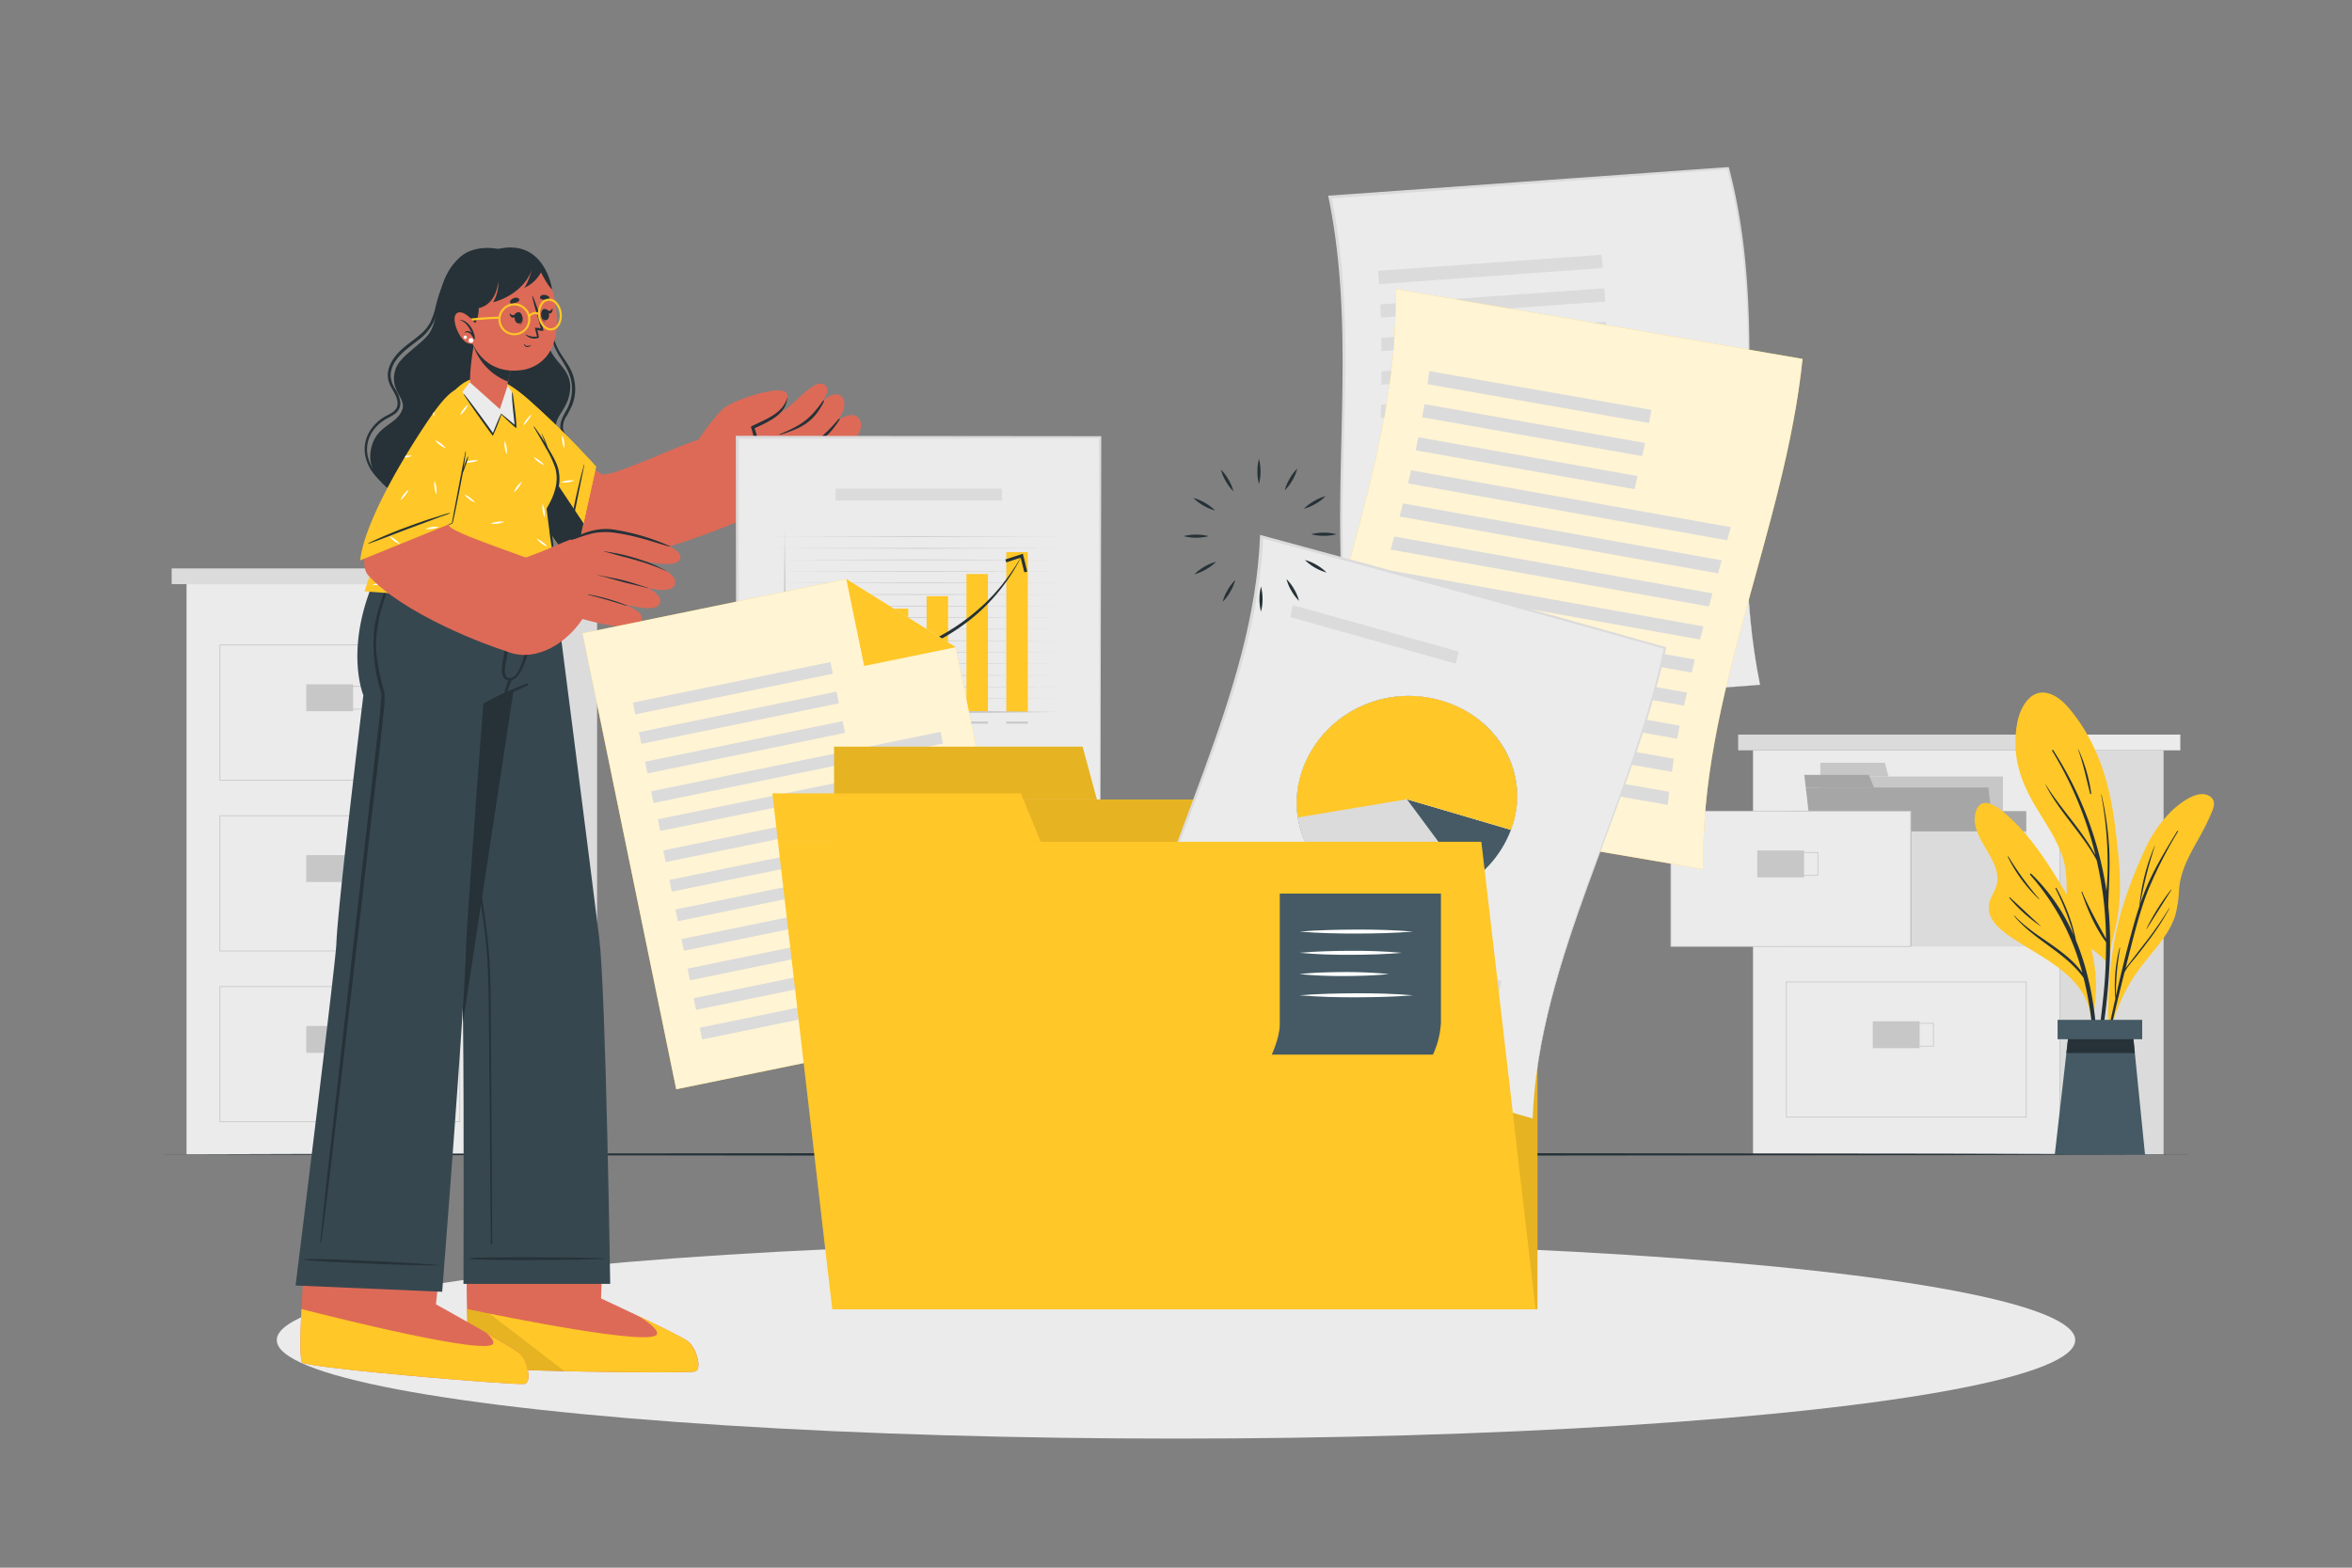 <svg xmlns="http://www.w3.org/2000/svg" viewBox="0 0 750 500"><rect x="0" y="0" width="750" height="500" fill="#808080" stroke="none"/><g id="freepik--background-complete--inject-33"><rect x="59.48" y="186.31" width="97.79" height="181.87" style="fill:#ebebeb"></rect><rect x="54.74" y="181.29" width="107.26" height="5.02" style="fill:#dbdbdb"></rect><rect x="162" y="181.29" width="33.73" height="5.02" style="fill:#ebebeb"></rect><rect x="157.27" y="186.31" width="33.13" height="181.87" style="fill:#dbdbdb"></rect><path d="M146.74,249H70V205.57h76.74Zm-76.49-.25h76.24V205.82H70.25Z" style="fill:#c7c7c7"></path><rect x="97.66" y="218.25" width="14.94" height="8.59" style="fill:#c7c7c7"></rect><path d="M117.14,226.31H102v-7.54h15.18Zm-14.93-.25h14.68v-7H102.21Z" style="fill:#c7c7c7"></path><path d="M146.74,303.43H70V260.05h76.74Zm-76.49-.25h76.24V260.3H70.25Z" style="fill:#c7c7c7"></path><rect x="97.66" y="272.73" width="14.94" height="8.59" style="fill:#c7c7c7"></rect><path d="M117.14,280.8H102v-7.55h15.18Zm-14.93-.25h14.68V273.5H102.21Z" style="fill:#c7c7c7"></path><path d="M146.74,357.91H70V314.53h76.74Zm-76.49-.25h76.24V314.78H70.25Z" style="fill:#c7c7c7"></path><rect x="97.66" y="327.21" width="14.94" height="8.59" style="fill:#c7c7c7"></rect><path d="M117.14,335.28H102v-7.54h15.18ZM102.21,335h14.68v-7H102.21Z" style="fill:#c7c7c7"></path><rect x="559" y="239.31" width="97.79" height="128.87" style="fill:#ebebeb"></rect><rect x="554.26" y="234.29" width="107.26" height="5.02" style="fill:#dbdbdb"></rect><rect x="661.52" y="234.29" width="33.73" height="5.02" style="fill:#ebebeb"></rect><rect x="656.79" y="239.31" width="33.13" height="128.87" style="fill:#dbdbdb"></rect><rect x="569.65" y="258.7" width="76.49" height="43.12" style="fill:#a6a6a6"></rect><rect x="580.46" y="247.66" width="58.23" height="42.21" style="fill:#c7c7c7"></rect><polygon points="601.03 243.28 580.46 243.28 580.46 247.66 602.22 247.66 601.03 243.28" style="fill:#c7c7c7"></polygon><polygon points="638.53 289.86 580.31 289.86 575.82 251.16 634.04 251.16 638.53 289.86" style="fill:#a6a6a6"></polygon><polygon points="595.92 247.15 575.35 247.15 575.82 251.16 597.57 251.16 595.92 247.15" style="fill:#a6a6a6"></polygon><rect x="532.8" y="258.7" width="76.49" height="43.12" style="fill:#ebebeb"></rect><path d="M609.41,302H532.68V258.57h76.73Zm-76.48-.25h76.23V258.82H532.93Z" style="fill:#c7c7c7"></path><rect x="560.34" y="271.25" width="14.94" height="8.59" style="fill:#c7c7c7"></rect><path d="M579.81,279.32H564.63v-7.55h15.18Zm-14.93-.25h14.68V272H564.88Z" style="fill:#c7c7c7"></path><rect x="609.48" y="265.16" width="36.66" height="36.66" style="fill:#dbdbdb"></rect><path d="M646.26,356.43H569.52V313.05h76.74Zm-76.49-.25H646V313.3H569.77Z" style="fill:#c7c7c7"></path><rect x="597.18" y="325.73" width="14.94" height="8.59" style="fill:#c7c7c7"></rect><path d="M616.66,333.8H601.48v-7.55h15.18Zm-14.93-.25h14.68V326.5H601.73Z" style="fill:#c7c7c7"></path></g><g id="freepik--Floor--inject-33"><polygon points="49.03 368.18 130.53 367.94 212.02 367.85 375 367.68 537.98 367.85 619.47 367.94 700.97 368.18 619.47 368.43 537.98 368.51 375 368.68 212.02 368.51 130.53 368.42 49.03 368.18" style="fill:#263238"></polygon></g><g id="freepik--Shadow--inject-33"><ellipse cx="375" cy="427.41" rx="286.74" ry="31.42" style="fill:#ebebeb"></ellipse></g><g id="freepik--Plant--inject-33"><path d="M674.35,296.87a57.33,57.33,0,0,0-1.85,10.46c.1.17.08.82,0,.64,0,.58-.89.47-.89-.09l0-1.1c-2-2.54-5-4.15-7.41-6.35a13.93,13.93,0,0,1-4.06-6.46c-2-6.86-.12-14.13-2.52-21-2.06-5.89-5.76-11-8.89-16.36-3.3-5.65-5.74-11.59-6-18.21-.19-5.06.41-11.82,4.27-15.61,4.09-4,9.16-1,12.3,2.58,9.08,10.42,13.28,23.59,15,37.06.94,7.46,1.91,15,1.69,22.48A60.64,60.64,0,0,1,674.35,296.87Z" style="fill:#FFC727"></path><path d="M672.54,310.06a128.26,128.26,0,0,0-.25-21.11s0-.05,0-.08c.11-5.71.56-11.39.34-17.11a101.4,101.4,0,0,0-2.51-18.35c0-.07-.13,0-.11,0a118.64,118.64,0,0,1,2,17.94q.18,4.85-.07,9.68c-.06,1.05-.16,2.1-.23,3.16h0a113,113,0,0,0-17-44.94c-.12-.19-.45,0-.33.2a117.41,117.41,0,0,1,13.82,33.32c-4.37-8.09-11-14.74-15.86-22.52,0,0-.09,0-.07.05,4.39,8.66,11.66,15.48,16.29,24,.8,3.48,1.46,7,1.95,10.51a117.25,117.25,0,0,1,1.05,14.61c-2.66-5-5.42-9.73-7.6-15,0-.14-.26,0-.21.1,1.85,5.46,4.34,11.35,7.83,16q0,5.19-.29,10.37c-.54,9.22-2.12,18.32-2.85,27.51a.21.21,0,0,0,.42.05A210.56,210.56,0,0,0,672.54,310.06Z" style="fill:#263238"></path><path d="M662.75,239a.06.06,0,0,0-.1,0c1.68,4.65,2.63,9.37,3.85,14.15a.18.18,0,0,0,.35-.06A51.19,51.19,0,0,0,662.75,239Z" style="fill:#263238"></path><path d="M705.51,258.48a70.39,70.39,0,0,1-3.87,8c-3,5.5-6.2,10.55-6.77,17a38.66,38.66,0,0,1-1.22,8.5,25.28,25.28,0,0,1-3.38,6.65c-3.29,4.79-7.4,8.91-10.44,13.88a58.31,58.31,0,0,0-6.94,16.73c-.08.32-.58.23-.51-.09a.14.14,0,0,0,0-.07s0,0,0-.07c-.48-13.75.62-27.6,4.81-40.78a140.68,140.68,0,0,1,6.66-17,40.27,40.27,0,0,1,9-12.93c2.56-2.31,8.11-6.68,11.75-4.36C706.33,255,706.2,256.76,705.51,258.48Z" style="fill:#FFC727"></path><path d="M691.7,289.65a113.66,113.66,0,0,1-8,11.48c-1.34,1.74-2.69,3.46-4,5.2-.63.83-1.34,1.65-1.91,2.53.36-1.45.71-2.9,1.08-4.34,1.78-6.95,3.48-13.95,6.13-20.63a139,139,0,0,1,9.54-18.72c.09-.16-.16-.27-.26-.12-2.9,4.78-5.85,9.55-8.29,14.59a74.29,74.29,0,0,0-3.52,8.65,133.15,133.15,0,0,1,4.68-18.49c0-.05-.06-.09-.08,0A63.18,63.18,0,0,0,682.21,289s0,0,0,0c-.6,1.78-1.15,3.59-1.66,5.4-2.17,7.69-4.07,15.47-5.83,23.27a82.61,82.61,0,0,1,1.33-15.29.09.09,0,0,0-.18,0,48.32,48.32,0,0,0-1.33,16.11q-1,4.45-1.95,8.91c-1.35,6.34-3,12.79-3.8,19.22a.13.13,0,0,0,.25.05c1-3.47,1.51-7.07,2.29-10.58s1.57-7,2.39-10.55q1.78-7.68,3.72-15.32c.85-1.86,2.49-3.52,3.73-5.09s2.7-3.44,4-5.19a77.49,77.49,0,0,0,6.62-10.24C691.86,289.63,691.74,289.57,691.7,289.65Z" style="fill:#263238"></path><path d="M692.28,283.77a71.49,71.49,0,0,0-7.82,12.42c0,.06.06.12.1.06,2.63-4.12,5.22-8.28,7.84-12.41C692.45,283.78,692.33,283.7,692.28,283.77Z" style="fill:#263238"></path><path d="M633.75,271.51c1.79,3.07,3.82,6.76,3,10.44-.48,2.33-2.19,4.23-2.5,6.61-.69,5.25,4.55,8.72,8.34,11.2,9.44,6.2,22.38,11.72,24.1,24.37.07.44.84.33.78-.11a.31.31,0,0,0,0-.08s0,0,0-.07a48.34,48.34,0,0,0-.18-19.32c-1.4-6.52-4.25-12.38-7.61-18.11-5.68-9.69-11.7-19.62-20.29-27-2.38-2.06-7.25-5.75-9.14-1.11S631.57,267.77,633.75,271.51Z" style="fill:#FFC727"></path><path d="M642.4,292.06c6.25,6.78,16.21,10.58,21.59,18.17a75.92,75.92,0,0,0-16.6-31.18c-.2-.23.12-.57.35-.35a61.4,61.4,0,0,1,13.56,19.65,87,87,0,0,0-5.84-14.94.16.16,0,0,1,.28-.16A56.89,56.89,0,0,1,662,300c7.09,17.19,7.75,37.34,6.26,55.46,0,.26-.41.27-.4,0,.4-14.28.17-28.8-3.25-42.74-.07-.29-.15-.58-.22-.87-5.86-8.17-15.77-12-22.14-19.72C642.23,292.1,642.33,292,642.4,292.06Z" style="fill:#263238"></path><path d="M640.94,286.24c3.29,3,6.52,6.1,9.82,9.11a0,0,0,0,1,0,.07,48.1,48.1,0,0,1-10-9C640.64,286.3,640.81,286.12,640.94,286.24Z" style="fill:#263238"></path><path d="M640.42,273.18a103.59,103.59,0,0,0,9.84,13.53.06.06,0,0,1-.09.08,47.57,47.57,0,0,1-9.92-13.5A.1.1,0,0,1,640.42,273.18Z" style="fill:#263238"></path><polygon points="655.22 368.27 684 368.27 680.12 329.55 659.65 329.55 655.22 368.27" style="fill:#455a64"></polygon><polygon points="658.93 335.85 680.75 335.85 680.12 329.55 659.65 329.55 658.93 335.85" style="fill:#263238"></polygon><rect x="656.12" y="325.26" width="26.98" height="6.18" transform="translate(1339.22 656.71) rotate(180)" style="fill:#455a64"></rect></g><g id="freepik--Character--inject-33"><path d="M221.65,437.42c-2.33.76-68.71-.1-71.21-1.74-1-.61-1.41-10.29-1.6-22v-.37c-.05-2.41-.08-4.9-.08-7.41,0-.35,0-.7,0-1-.1-16.9.17-34.44.17-34.44l44.4.44L192,405l-.05,1.35-.27,7.06,0,.73s25.26,11.69,27.83,13.78S224,436.68,221.65,437.42Z" style="fill:#dd6a57"></path><path d="M201.7,418.66c-.17-.05-.26-.11-.27-.16Z" style="fill:#FFC727"></path><path d="M221.64,437.42c-2.32.75-68.7-.1-71.21-1.75-.85-.53-1.3-8.24-1.52-18.17,12.16,2.54,59.3,12.07,60.59,8,.51-1.58-3.52-4.32-6.07-5.87,7,3.32,14.68,7.12,16,8.24C222,430,224,436.68,221.64,437.42Z" style="fill:#FFC727"></path><path d="M180,437.32c-14.94-.36-28.41-.92-29.52-1.65-.85-.53-1.3-8.24-1.52-18.17,1.73.35,4.16.86,7.07,1.44Z" style="opacity:0.1"></path><path d="M135.3,179.21s10,112.17,11.59,120.73c.37,1.95.61,12.55.76,26.17.34,29.74.14,83.36.14,83.36h46.79s-1.39-92.91-3.46-110-15.31-120.25-15.31-120.25Z" style="fill:#37474f"></path><path d="M192.46,401.32c-7.3-.15-5.2-.21-12.5-.28-3.57,0-27.06-.24-30.4.31-.07,0-.07.14,0,.15,3.34.55,26.83.35,30.4.31,7.3-.07,5.2-.13,12.5-.28A.11.11,0,0,0,192.46,401.32Z" style="fill:#263238"></path><path d="M156.68,348.2l-.15-20.36c-.05-6.57,0-13.15-.35-19.72-.64-13.29-3.34-26.37-5.25-39.51s-3.52-26.36-5-39.57c-1.63-14.82-3.07-29.67-4.59-44.5,0-.1-.17-.1-.16,0,2.21,26.49,4.67,53,8.33,79.3q1.38,9.82,3,19.61c1.1,6.6,2.18,13.21,2.7,19.89s.6,13.09.66,19.65l.21,20.34c.14,15.07.29,38.26.43,53.32a.23.23,0,0,0,.46,0C156.88,383.2,156.78,361.64,156.68,348.2Z" style="fill:#263238"></path><path d="M125.43,179.21s19.83,112.17,21.46,120.73c.37,1.95.61,12.55.76,26.17v0L170,179.21Z" style="fill:#263238"></path><path d="M167.31,441.38c-2.37.59-68.53-5-70.91-6.79-.91-.67-.67-10.36,0-22,0-.12,0-.25,0-.37.13-2.41.27-4.89.45-7.4,0-.35,0-.69.06-1,1.1-16.86,2.61-34.34,2.61-34.34L143.77,373,140,406.91l-.14,1.35-.77,7L139,416s24.37,13.45,26.78,15.72S169.69,440.81,167.31,441.38Z" style="fill:#dd6a57"></path><path d="M167.31,441.38c-2.38.59-68.52-5-70.91-6.79-.78-.57-.72-7.73-.28-17.08,10.24,2.62,59.62,15,61.14,11,.31-.87-.74-2.15-2.16-3.4,5.12,3,9.73,5.73,10.72,6.65C168.2,434,169.68,440.8,167.31,441.38Z" style="fill:#FFC727"></path><path d="M141,412l-46.75-2s12.76-102.58,13-108.89c.35-9.37,4.84-48.06,8.62-79.38,0,0-7.16-17,6.24-42.58h53.72s-3.6,24.38-9.77,39.84a71.23,71.23,0,0,0-11.94,5.45s-5.35,69.84-5.55,78.55C148.2,320.23,141,412,141,412Z" style="fill:#37474f"></path><path d="M139.77,403.43c-7.28-.46-5.19-.43-12.48-.81-3.57-.19-27-1.38-30.38-1-.07,0-.08.13,0,.14,3.31.7,26.78,1.49,30.35,1.61,7.3.24,5.2.09,12.51.24C139.9,403.65,139.91,403.44,139.77,403.43Z" style="fill:#263238"></path><path d="M125.67,181.46c-2.77,6-5.35,12.31-6.32,18.89a50.7,50.7,0,0,0,2.31,20.92s-.39,5.53-.81,9.06-.83,7.1-1.24,10.65q-1.23,10.76-2.48,21.52-2.46,21.4-4.91,42.83t-4.85,42.84c-1.59,14.24-3.29,28.47-4.7,42.73-.18,1.78-.35,3.55-.52,5.33,0,.17.29.21.31,0,1.9-14.23,3.52-28.49,5.22-42.75s3.33-28.39,5-42.59,3.31-28.54,4.95-42.82c1.62-14.07,3.44-28.14,4.83-42.23a32.34,32.34,0,0,0,.12-4.91s-3-10-2.63-16.48c.37-6.77,2-11.91,4.41-18.14.6-1.56,1.23-3.12,1.83-4.67C126.31,181.37,125.81,181.17,125.67,181.46Z" style="fill:#263238"></path><path d="M168.12,218a88.29,88.29,0,0,0-14,6.51.16.16,0,0,0,.13.29c4.71-2,9.51-4,14.11-6.24A.31.31,0,0,0,168.12,218Z" style="fill:#263238"></path><path d="M161.54,210.17c.46-2.81.84-5.63,1.08-8.46a77.13,77.13,0,0,0-.17-15.86.14.14,0,0,0-.27,0,147.08,147.08,0,0,1-1.28,21.9c-.53,3.49-2.29,8.74,1.36,9.27s6.12-8.24,6.57-10.65a80.11,80.11,0,0,0,.79-20.75c0-.17-.3-.2-.3,0a157,157,0,0,1-.79,15.74c-.22,2.43-2.17,15.84-6.38,14.86-.7-.17-1.06-.86-1.17-1.92a17,17,0,0,1,.56-4.11" style="fill:#263238"></path><path d="M162.27,216.56a22.77,22.77,0,0,0-1,2.78,6.19,6.19,0,0,0-.39,2.28c0,.15.21.17.29.07a8.07,8.07,0,0,0,1-2.23c.32-.86.66-1.71,1-2.58A.47.47,0,0,0,162.27,216.56Z" style="fill:#263238"></path><path d="M147,81.74c-8.7,7.46-6.28,18.34-9.91,24.25-2.23,3.61-9.47,7.42-10.91,11.58-2.36,6.83,3.43,9.29,2.13,13-1.83,5.27-8.88,4.86-10.15,13.47s8.21,17.77,30.69,20.25,34.84-5.75,35.64-13.06-6.67-9.74-7.18-15.19c-.32-3.49,4.29-5.91,4.53-12.33s-6-8.5-6.92-13.95,2-18.69-6-25.45S151.33,78.05,147,81.74Z" style="fill:#263238"></path><path d="M148,81.93a18.58,18.58,0,0,0-5.78,6.67,40.64,40.64,0,0,0-3.21,8.84,24.68,24.68,0,0,1-1.75,5.29,13.21,13.21,0,0,1-3,3.72c-2.43,2.2-5.33,3.87-7.52,6.35s-3.67,5.47-2.85,8.66c.45,1.74,1.6,3.15,2.31,4.77s.94,3.44-.38,4.72c-1.12,1.09-2.75,1.59-4,2.48a14.14,14.14,0,0,0-3.28,3.18,11,11,0,0,0-2.07,8.65c1.33,7,7.89,11,14,13.47l2.54,1c.13.05.24-.14.11-.2-6.08-2.72-13.14-5.91-15.47-12.71a10.24,10.24,0,0,1,1-9,12.94,12.94,0,0,1,3.22-3.38c1.22-.91,2.63-1.46,3.88-2.32a4.13,4.13,0,0,0,1.91-3.69A10.12,10.12,0,0,0,126,124a8.31,8.31,0,0,1-1.43-4.71,9.06,9.06,0,0,1,1.8-4.5c1.89-2.68,4.69-4.43,7.2-6.46a15.27,15.27,0,0,0,5.48-7.57c.46-1.61.75-3.26,1.15-4.88a42.86,42.86,0,0,1,1.35-4.44,21.19,21.19,0,0,1,4.75-7.84,12.45,12.45,0,0,1,1.86-1.52C148.19,82,148.12,81.88,148,81.93Z" style="fill:#263238"></path><path d="M185.52,145.87A8.51,8.51,0,0,0,184,142.6c-.78-1-1.73-1.83-2.6-2.74a6.43,6.43,0,0,1-1.84-3,6.12,6.12,0,0,1,1-4,32.18,32.18,0,0,0,2-3.92,14,14,0,0,0,.85-4.19,14.37,14.37,0,0,0-2.26-8.36c-.77-1.26-1.63-2.45-2.4-3.7a17.83,17.83,0,0,1-2-4.37c-1-3.38-1.23-7-2.06-10.38A52.77,52.77,0,0,0,171,87.65c0-.08-.16,0-.12.07a47,47,0,0,1,3.2,9.21c.71,3,1,6.08,1.52,9.12a22.76,22.76,0,0,0,1.14,4.38,23.52,23.52,0,0,0,2,3.76c1.52,2.48,3.09,4.92,3.51,7.86a13.82,13.82,0,0,1-1.45,8.42c-1.18,2.23-2.84,4.69-1.81,7.31.88,2.22,3,3.55,4.39,5.38a8.91,8.91,0,0,1,1.53,7.11c-1.22,6.29-7.52,9.42-13.43,9.73a.15.15,0,0,0,0,.29c5.13-.06,10.72-2.32,13.13-7.13A10.89,10.89,0,0,0,185.52,145.87Z" style="fill:#263238"></path><path d="M160,135.62c3.2,8.44,18.2,39.22,29.46,41.63,12.59,2.69,37-7,52.7-13.76,5.64-2.44-8.12-21.9-14.32-24.17-3.72-1.37-29.61,12-35.34,12-3.23,0-10.51-11.89-24.91-23.11C159.71,122,155.7,124.27,160,135.62Z" style="fill:#dd6a57"></path><path d="M238.19,164.66c3.37-1,22.39-6.49,26.22-9s14.3-10.75,12.63-13.88-4.92-1-4.92-1S276,136.6,274,133.6s-6.93.52-6.93.52,3.67-4.56,1.5-7.41-6.57,1.52-6.57,1.52,3.55-4,.77-5.61c-3.34-1.91-9.05,6.22-13.49,8.73-1,.57-21.24,10.13-21.24,10.13Z" style="fill:#dd6a57"></path><path d="M262.41,127.86c-4.21,6-7.08,7.85-13.73,10.61-.13.05-.07.26.07.21,6.75-2.1,10.69-3.94,14-10.63C262.87,127.72,262.62,127.58,262.41,127.86Z" style="fill:#263238"></path><path d="M267.43,133.64c-4.92,5.82-8,7.89-14.76,11.28-.1.05,0,.22.07.18,6.9-2.78,10.8-4.71,14.94-11.17C267.87,133.64,267.65,133.37,267.43,133.64Z" style="fill:#263238"></path><path d="M271.77,140.92c-5.17,5.29-8.47,7.7-15.44,10.16a.13.13,0,0,0,.07.26c7.36-1.81,11.5-4.8,15.51-10.25C272.19,140.72,272.09,140.58,271.77,140.92Z" style="fill:#263238"></path><path d="M222.18,141s5.52-8.31,8.73-10.9,18.7-7.82,20-4.54c1.7,4.24-6.64,9-11,10.83,0,0,4,9.8-1.29,14.53S222.18,141,222.18,141Z" style="fill:#dd6a57"></path><path d="M251,126.85c-1.23,5-7.15,7-11.28,9.06a.42.42,0,0,0-.13.68c1.38,4.22,2.11,10.57-.71,14.32a.11.11,0,0,0,.16.14c3.57-3.6,3.36-9.9,1.55-14.43,4.27-2.06,10.12-4.33,10.46-9.76A0,0,0,1,0,251,126.85Z" style="fill:#263238"></path><path d="M183.28,179.56l6.8-30.72a274.39,274.39,0,0,0-21.78-21.57c-11.05-9.55-16.31-8.53-9.69,8.48S175,172.46,183.28,179.56Z" style="fill:#FFC727"></path><path d="M183.28,179.56l6.8-30.72a274.39,274.39,0,0,0-21.78-21.57c-11.05-9.55-16.31-8.53-9.69,8.48S175,172.46,183.28,179.56Z" style="fill:#FFC727"></path><path d="M186.23,148.18c-1.17,4.2-2.18,8.41-3.06,12.68q-.66,3.21-1.23,6.45c-.39,2.19-.63,4.41-1,6.62,0,.1.14.12.16,0,.8-4.3,1.75-8.59,2.63-12.89l2.61-12.84C186.4,148.13,186.26,148.09,186.23,148.18Z" style="fill:#263238"></path><path d="M161,140.58a8.19,8.19,0,0,1,.59,2.12c0,.12,0,.24,0,.37-.22-.56-.45-1.1-.68-1.65A4.89,4.89,0,0,1,161,140.58Zm18.28-1.88a8.61,8.61,0,0,0,.61,4.29,7.64,7.64,0,0,0,0-2.19A7.94,7.94,0,0,0,179.23,138.7Zm-6.18,22a7.57,7.57,0,0,0,0,2.18,7.91,7.91,0,0,0,.59,2.11,7.3,7.3,0,0,0,0-2.19A7.56,7.56,0,0,0,173.05,160.7Zm5.78-6.84a8.32,8.32,0,0,0,4.29-.61,7.64,7.64,0,0,0-2.19,0A7.56,7.56,0,0,0,178.83,153.86Zm-22.47-28.75a8,8,0,0,0,2.19,0,7.72,7.72,0,0,0,2.11-.58,7.64,7.64,0,0,0-2.19,0A8.12,8.12,0,0,0,156.36,125.11Zm10,28.52a.09.09,0,0,0,0,.06.84.84,0,0,0,.06-.14A.36.36,0,0,0,166.37,153.63ZM185,164.53a7.83,7.83,0,0,0-1.53,1.57,7.52,7.52,0,0,0-1.07,1.9,7.48,7.48,0,0,0,1.52-1.56A7.79,7.79,0,0,0,185,164.53Zm-11.36-16.15a8.06,8.06,0,0,0-1.56-1.53,7.76,7.76,0,0,0-1.91-1.07,8.68,8.68,0,0,0,3.47,2.6Zm-4.15-16.22a7.84,7.84,0,0,0-1.54,1.56,7.73,7.73,0,0,0-1.08,1.9,8.61,8.61,0,0,0,2.62-3.46Z" style="fill:#fff"></path><path d="M158.61,135.75c6.62,17,16.35,36.71,24.67,43.81l2.8-12.65-29.85-44.73C155.1,124,155.72,128.34,158.61,135.75Z" style="fill:#263238"></path><path d="M177.72,187.05s-21.24,5-61.47,1.55c0,0,15.73-50.21,28.4-63.75,5.77-6.16,11.4-5.22,16.18-1.25,1.19,1,16,19.73,17.21,26.27,1.11,5.77-3.58,12.18-3.58,12.18Z" style="fill:#FFC727"></path><path d="M161.54,142.7a7.57,7.57,0,0,1,0,2.18,7.56,7.56,0,0,1-.58-2.1,7.3,7.3,0,0,1,0-2.19A7.91,7.91,0,0,1,161.54,142.7Zm.37,33.91a8,8,0,0,0,0,2.19,7.32,7.32,0,0,0,.59,2.11,8,8,0,0,0,0-2.19A7.74,7.74,0,0,0,161.91,176.61Zm10.43,6.51a8.32,8.32,0,0,0,.61,4.29,8,8,0,0,0,0-2.19A7.56,7.56,0,0,0,172.34,183.12Zm-33.78-29.75a7.3,7.3,0,0,0,0,2.19,7.56,7.56,0,0,0,.58,2.1,7.57,7.57,0,0,0,0-2.18A8,8,0,0,0,138.56,153.37Zm34.49,7.33a7.57,7.57,0,0,0,0,2.18,7.91,7.91,0,0,0,.59,2.11,7.3,7.3,0,0,0,0-2.19A7.56,7.56,0,0,0,173.05,160.7Zm-24.88-13.26a7.64,7.64,0,0,0,2.19,0,7.72,7.72,0,0,0,2.11-.58,7.64,7.64,0,0,0-2.19,0A8,8,0,0,0,148.17,147.44Zm-12.52,21.25a8.34,8.34,0,0,0,4.3-.61,7.64,7.64,0,0,0-2.19,0A7.72,7.72,0,0,0,135.65,168.69ZM156.5,167a8,8,0,0,0,2.19,0,7.72,7.72,0,0,0,2.11-.58,7.64,7.64,0,0,0-2.19,0A7.74,7.74,0,0,0,156.5,167Zm-37.82,19.53a7.94,7.94,0,0,0,2.18,0,7.53,7.53,0,0,0,2.11-.58,8.32,8.32,0,0,0-4.29.61Zm37.68-61.37a8,8,0,0,0,2.19,0,7.72,7.72,0,0,0,2.11-.58,7.64,7.64,0,0,0-2.19,0A8.12,8.12,0,0,0,156.36,125.11ZM149.28,129a7.79,7.79,0,0,0-1.53,1.56,7.58,7.58,0,0,0-1.07,1.91,7.78,7.78,0,0,0,1.52-1.57A7.55,7.55,0,0,0,149.28,129Zm-19,27.13a7.53,7.53,0,0,0-1.53,1.56,7.61,7.61,0,0,0-1.08,1.91,8.59,8.59,0,0,0,2.61-3.47Zm36.14-2.53a7.53,7.53,0,0,0-1.53,1.56,7.61,7.61,0,0,0-1.08,1.91,8.59,8.59,0,0,0,2.61-3.47Zm-18.07,20.22a8.06,8.06,0,0,0-1.53,1.56,7.76,7.76,0,0,0-1.07,1.91,7.84,7.84,0,0,0,1.53-1.57A7.52,7.52,0,0,0,148.39,173.78Zm20-40.6-.44.54a7.55,7.55,0,0,0-1.08,1.9,7.34,7.34,0,0,0,1.53-1.57c.1-.14.19-.28.3-.42Zm5.25,15.2a8.06,8.06,0,0,0-1.56-1.53,7.76,7.76,0,0,0-1.91-1.07,8.68,8.68,0,0,0,3.47,2.6Zm-46,25.21a7.83,7.83,0,0,0-1.57-1.53,7.55,7.55,0,0,0-1.9-1.08,7.53,7.53,0,0,0,1.56,1.53A8.13,8.13,0,0,0,127.65,173.59Zm47,.79a8.41,8.41,0,0,0-3.47-2.61,7.33,7.33,0,0,0,1.57,1.53A7.55,7.55,0,0,0,174.62,174.38ZM142.18,143a8.11,8.11,0,0,0-1.57-1.53,7.52,7.52,0,0,0-1.9-1.07,7.48,7.48,0,0,0,1.56,1.52A7.79,7.79,0,0,0,142.18,143Zm13.34,45a8.68,8.68,0,0,0-3.47-2.6,7.53,7.53,0,0,0,1.56,1.53A7.76,7.76,0,0,0,155.52,188Zm-4-27.66A7.29,7.29,0,0,0,150,158.8a7.61,7.61,0,0,0-1.91-1.08,8.59,8.59,0,0,0,3.47,2.61Zm-15.09,22.22a8.47,8.47,0,0,0-3.46-2.61,7.53,7.53,0,0,0,1.56,1.53A7.73,7.73,0,0,0,136.46,182.55Z" style="fill:#fff"></path><path d="M170.34,136.05a60.35,60.35,0,0,1,3.59,5.41c-.45-1.05-.88-2.11-1.25-3.2a0,0,0,1,1,.07,0c.39.77.79,1.53,1.11,2.33s.57,1.44.84,2.16l0,0c1.25,2.2,2.71,4.42,3.34,6.89a13.47,13.47,0,0,1-.14,6.76,16.92,16.92,0,0,1-1.32,3.28,10,10,0,0,1-1.73,2.59c.41,2.31.68,4.66,1,7a56.56,56.56,0,0,1,.71,6.86.12.12,0,0,1-.24,0l-.15-.48a.07.07,0,0,1,0-.08,63.62,63.62,0,0,1-1-6.43c-.3-2.22-.86-6.84-.87-6.86s1.06-1.94,1.47-2.82a19.09,19.09,0,0,0,1.22-3.34,12.58,12.58,0,0,0,.14-6.64,32.14,32.14,0,0,0-3.12-6.67c-1.25-2.24-2.54-4.46-3.83-6.68C170.14,136.07,170.28,136,170.34,136.05Z" style="fill:#263238"></path><path d="M141.3,128.28c-10.5,14.22-30.56,47.86-23.83,55.27,11.07,12.18,37.69,22.48,46,24.74,3.58,1,15.56-25.2,12.16-27.23-4.08-2.45-32.59-11.17-32.51-13.59,0-1.38,3-12.92,5.45-27.72C151.38,122.58,146.31,121.51,141.3,128.28Z" style="fill:#dd6a57"></path><path d="M164.94,178.76s6.42-2.08,13.15-5.13c3.75-1.7,10.44-4,13.77-4,5,0,25.78,3.28,25.1,8.34-.62,4.58-18.13-.49-18.13-.49S217,181,215.2,186.38s-20.79-3-20.79-3,18.55,4.06,15.86,9.32c-2,4-19.7-2.62-19.7-2.62s15.92,3.61,14,7.78c-2.11,4.62-18.8-.44-18.8-.44-6.65,9.8-16.94,13.62-24.2,10.29C160.4,207.2,164.94,178.76,164.94,178.76Z" style="fill:#dd6a57"></path><path d="M192.63,175.82c2.15.34,4.32.67,6.43,1.2s4.2,1.13,6.25,1.86a37.15,37.15,0,0,1,7.7,3.57c-4.49-2.31-12-4.33-14.12-4.86s-4.18-1.16-6.28-1.69C192.56,175.89,192.58,175.82,192.63,175.82Z" style="fill:#263238"></path><path d="M190.58,183.4c2.72.55,5.44,1,8.14,1.67s5.17,1.54,7.8,2.39c.2.07.1.16-.1.1-2.67-.75-5.19-1.23-7.86-1.95s-5.31-1.53-8-2.15A0,0,0,1,1,190.58,183.4Z" style="fill:#263238"></path><path d="M187.66,189.58a62.22,62.22,0,0,1,12.24,3.51c.2.08.06.17-.15.11-4.05-1.24-7.22-2.25-12.12-3.47C187.56,189.71,187.57,189.57,187.66,189.58Z" style="fill:#263238"></path><path d="M182.07,172a20.74,20.74,0,0,1,3.36-1.61,23.82,23.82,0,0,1,3.31-1.11,18,18,0,0,1,7.48-.3,70.19,70.19,0,0,1,17.29,5.17c.09,0,.06.22,0,.19-4.68-1.26-9.79-3.26-16.94-4.34a20.39,20.39,0,0,0-7.39.07,37.09,37.09,0,0,0-3.7,1.06c-1.09.35-2.16.83-3.27,1.08A.12.12,0,0,1,182.07,172Z" style="fill:#263238"></path><path d="M114.87,178.72,144,166.87a274,274,0,0,0,5.39-30.17c1.59-14.52-2.24-18.27-12.48-3.17S116,167.84,114.87,178.72Z" style="fill:#FFC727"></path><path d="M138.38,132.91a5.34,5.34,0,0,1-.34-1q.19-.28.39-.54A5.91,5.91,0,0,1,138.38,132.91Zm.18,20.46a7.3,7.3,0,0,0,0,2.19,7.56,7.56,0,0,0,.58,2.1,7.57,7.57,0,0,0,0-2.18A8,8,0,0,0,138.56,153.37Zm-2.91,15.32a8.34,8.34,0,0,0,4.3-.61,7.64,7.64,0,0,0-2.19,0A7.72,7.72,0,0,0,135.65,168.69Zm-6.27-23.34-.36.59.32,0a7.62,7.62,0,0,0,2.11-.58A6.83,6.83,0,0,0,129.38,145.35ZM149.28,129a7.79,7.79,0,0,0-1.53,1.56,7.58,7.58,0,0,0-1.07,1.91,7.78,7.78,0,0,0,1.52-1.57A7.55,7.55,0,0,0,149.28,129Zm-19,27.13a7.53,7.53,0,0,0-1.53,1.56,7.61,7.61,0,0,0-1.08,1.91,8.59,8.59,0,0,0,2.61-3.47Zm-2.67,17.5a7.83,7.83,0,0,0-1.57-1.53,7.55,7.55,0,0,0-1.9-1.08,7.53,7.53,0,0,0,1.56,1.53A8.13,8.13,0,0,0,127.65,173.59ZM142.18,143a8.11,8.11,0,0,0-1.57-1.53,7.52,7.52,0,0,0-1.9-1.07,7.48,7.48,0,0,0,1.56,1.52A7.79,7.79,0,0,0,142.18,143Z" style="fill:#fff"></path><path d="M149.13,145.7a16.1,16.1,0,0,0-1,2.62c-.11.3-.2.61-.3.91.25-1.68.49-3.37.72-5.06,0-.11-.15-.16-.17,0-.74,3.81-4.13,21.69-4.28,22.61-.09,0-1,.53-1.05.52s0,.19.07.15,1.17-.53,1.17-.54c.37-.81,3-14.45,3.3-16.11a2.26,2.26,0,0,0,.11-.22c.09-.24.17-.48.26-.71.17-.44.31-.88.47-1.32a20.6,20.6,0,0,0,.85-2.77A.05.05,0,0,0,149.13,145.7Z" style="fill:#263238"></path><path d="M143.48,163.59a31.68,31.68,0,0,0-3.41,1c-1.13.36-2.27.69-3.4,1.06-2.17.71-4.32,1.48-6.47,2.28a135.51,135.51,0,0,0-12.7,5.3c-.09,0,0,.19.07.16,4.39-1.54,8.71-3.28,13.07-4.91l6.44-2.39,3.21-1.22c1.07-.39,2.22-.7,3.24-1.19C143.59,163.66,143.54,163.58,143.48,163.59Z" style="fill:#263238"></path><path d="M149.87,123.24c.24,1.09,5.33,8.17,10.28,8,1.61-.06,1.68-8.88,1.68-8.88l.15-.65,2.14-9.1-10.64-7-1.53-.92s-.43,2.53-.92,5.68c0,.14-.05.29-.07.45s-.07.34-.09.51c-.08.47-.16,1-.23,1.43s-.11.72-.15,1.11-.09.76-.15,1.14A59.07,59.07,0,0,0,149.87,123.24Z" style="fill:#dd6a57"></path><path d="M151,110.37A18.76,18.76,0,0,0,162,121.71l2.14-9.1-10.64-7-1.53-.92S151.52,107.22,151,110.37Z" style="fill:#263238"></path><path d="M177.27,98.22c2.1,16.27-7.4,19.37-10.91,19.82-3.19.41-14.08,1.4-17.86-14.57s3.12-22.08,10.35-23.41S175.16,82,177.27,98.22Z" style="fill:#dd6a57"></path><path d="M174.61,95.71a10.55,10.55,0,0,1-1.13-.12,1.81,1.81,0,0,1-1.13-.33.59.59,0,0,1-.07-.71,1.44,1.44,0,0,1,1.38-.49,2.14,2.14,0,0,1,1.41.61A.62.62,0,0,1,174.61,95.71Z" style="fill:#263238"></path><path d="M163.42,96.87a10.28,10.28,0,0,0,1.07-.35,1.79,1.79,0,0,0,1-.57.57.57,0,0,0-.07-.7,1.44,1.44,0,0,0-1.46-.19,2.11,2.11,0,0,0-1.24.89A.62.62,0,0,0,163.42,96.87Z" style="fill:#263238"></path><path d="M166.43,100.6s-.08.06-.07.11c.18,1.1.2,2.39-.75,2.89,0,0,0,.07,0,.06C166.82,103.33,166.78,101.61,166.43,100.6Z" style="fill:#263238"></path><path d="M165.29,99.57c-1.8.1-1.47,3.69.2,3.6S166.8,99.49,165.29,99.57Z" style="fill:#263238"></path><path d="M164.6,99.83c-.29.23-.57.61-.94.69s-.8-.27-1.12-.6c0,0-.06,0-.06,0,.06.68.39,1.37,1.13,1.4s1.11-.62,1.22-1.33C164.85,99.91,164.72,99.73,164.6,99.83Z" style="fill:#263238"></path><path d="M172.59,99.8s.09,0,.1.09c.05,1.12.31,2.38,1.35,2.67a0,0,0,0,1,0,.06C172.79,102.55,172.47,100.87,172.59,99.8Z" style="fill:#263238"></path><path d="M173.49,98.55c1.78-.28,2.22,3.3.57,3.56S172,98.79,173.49,98.55Z" style="fill:#263238"></path><path d="M174.27,98.7c.3.15.62.46,1,.44s.64-.44.85-.84c0,0,0,0,.06,0,.1.68,0,1.42-.68,1.63s-1.1-.34-1.35-1C174.07,98.84,174.14,98.63,174.27,98.7Z" style="fill:#263238"></path><path d="M167.14,109.74c.28.25.56.6,1,.61a2.9,2.9,0,0,0,1.18-.33s.08,0,.06,0a1.51,1.51,0,0,1-1.39.67,1.2,1.2,0,0,1-.93-.94C167,109.73,167.1,109.71,167.14,109.74Z" style="fill:#263238"></path><path d="M171.37,105.25s.4,1.63.48,2.41c0,.08-.18.13-.44.17,0,0,0,0,0,0a3.75,3.75,0,0,1-3.76-1c-.06-.07,0-.16.11-.12a5.6,5.6,0,0,0,3.49.62c0-.22-.78-2.77-.65-2.8a7.21,7.21,0,0,1,1.82.22c-.74-3.43-2-6.72-2.7-10.14a.11.11,0,0,1,.2-.07,56.77,56.77,0,0,1,3.37,10.8C173.37,105.77,171.7,105.35,171.37,105.25Z" style="fill:#263238"></path><path d="M150.05,103.89c2.64-.09,2.62-5.65,2.62-5.65s5.32-.58,6.21-8.43a11.82,11.82,0,0,1-1.64,6.59s9.27-2.05,12.34-10.34c0,0-1.13,4.17-2.45,5.76a11.06,11.06,0,0,0,5.37-4.95s2.16,4.34,3.56,5.45c0,0-2.24-16.37-17.25-12.91,0,0-9.45,1.71-12,9.63S150.05,103.89,150.05,103.89Z" style="fill:#263238"></path><path d="M164.06,106.93a5.09,5.09,0,1,1,4.88-6.4h0a5.1,5.1,0,0,1-3.63,6.23A5.37,5.37,0,0,1,164.06,106.93ZM164,97.42a4.59,4.59,0,0,0-1.09.14,4.43,4.43,0,1,0,1.09-.14Z" style="fill:#FFC727"></path><path d="M175.65,105.41c-2,0-3.73-2-4.07-4.61a6.11,6.11,0,0,1,.63-3.66,3.17,3.17,0,0,1,5.39-.68,6.09,6.09,0,0,1,1.51,3.4c.35,2.78-1.05,5.26-3.13,5.52A1.84,1.84,0,0,1,175.65,105.41Zm-.6-9.48-.25,0a2.74,2.74,0,0,0-2,1.51,5.42,5.42,0,0,0-.54,3.26c.3,2.41,1.93,4.2,3.64,4s2.84-2.35,2.53-4.77a5.41,5.41,0,0,0-1.33-3A2.84,2.84,0,0,0,175.05,95.93Z" style="fill:#FFC727"></path><path d="M168.85,101.14l-.5-.46c.68-.74,2.35-1.83,3.75-.67l-.44.53C170.41,99.49,168.91,101.07,168.85,101.14Z" style="fill:#FFC727"></path><path d="M147.51,105.33l-.64-.23c.11-.3,1.12-2.93,2.59-3.36s9.53-.75,9.92-.77l0,.69a90.49,90.49,0,0,0-9.74.73C148.68,102.68,147.78,104.61,147.51,105.33Z" style="fill:#FFC727"></path><path d="M149.25,109.48a3.23,3.23,0,0,0,.76.16,2.53,2.53,0,0,0,.78,0,2.26,2.26,0,0,0,.93-.35,2.7,2.7,0,0,0,.6-.5,3.29,3.29,0,0,0,.58-1l-1.09-4.34s-3.8-5-6.06-3.59S146.48,108.58,149.25,109.48Z" style="fill:#dd6a57"></path><path d="M146.65,102a0,0,0,0,0,0,.07c2,.7,3,2.43,3.81,4.23a1.54,1.54,0,0,0-2.31-.32s0,.12.06.1a1.69,1.69,0,0,1,1.9.52,8.53,8.53,0,0,1,1,1.48c.1.17.41.06.33-.13,0,0,0,0,0,0C151.32,105.43,149.28,102.11,146.65,102Z" style="fill:#263238"></path><path d="M149.44,108.78a.76.76,0,1,0,.56-.92A.77.77,0,0,0,149.44,108.78Z" style="fill:#fff"></path><path d="M147.83,107.7a.55.55,0,0,0,.65.39.54.54,0,0,0,.4-.65.53.53,0,0,0-.65-.39A.54.54,0,0,0,147.83,107.7Z" style="fill:#fff"></path><path d="M161.85,123.06l-2.45,7.44-9.6-8.6L147.43,125s9.76,14,9.77,13.36l2.59-6.45,4.6,4.08-1.06-10.9Z" style="fill:#ebebeb"></path><path d="M164.17,130.58c-.23-1.8-.42-3.61-.74-5.39,0-.06-.11-.09-.12,0-.25,1.76.68,8.62.78,10.27l0,0c-.19-.17-4.25-3.57-4.28-3.51-.59,1-2.49,5.73-2.61,6.16-1.54-2.23-7.43-10.31-9.22-12.39-.06-.06-.15,0-.11.07,1.39,2.36,9.2,13.25,9.3,13.21a67.39,67.39,0,0,0,2.7-6.81c.7.75,4.82,4.61,4.82,4.34A56,56,0,0,0,164.17,130.58Z" style="fill:#263238"></path></g><g id="freepik--Documents--inject-33"><rect x="235.13" y="139.45" width="115.66" height="148.48" style="fill:#ebebeb"></rect><path d="M350.79,287.93l-57.74.2-57.92.11h-.32v-.32l-.17-148.48V139h.49l115.66.12h.38v.37L351,213.79Zm0,0-.25-74.34-.12-74.14.37.38-115.66.11.49-.49-.18,148.48-.31-.32,57.75.12Z" style="fill:#dbdbdb"></path><polygon points="247.78 171.19 292.96 171.07 338.14 171.19 292.96 171.3 247.78 171.19" style="fill:#c7c7c7"></polygon><polygon points="247.78 174.87 292.96 174.76 338.14 174.87 292.96 174.99 247.78 174.87" style="fill:#c7c7c7"></polygon><polygon points="247.78 178.56 292.96 178.44 338.14 178.56 292.96 178.67 247.78 178.56" style="fill:#c7c7c7"></polygon><polygon points="247.78 182.24 292.96 182.13 338.14 182.24 292.96 182.35 247.78 182.24" style="fill:#c7c7c7"></polygon><polygon points="247.78 185.93 292.96 185.81 338.14 185.93 292.96 186.04 247.78 185.93" style="fill:#c7c7c7"></polygon><polygon points="247.78 189.61 292.96 189.5 338.14 189.61 292.96 189.72 247.78 189.61" style="fill:#c7c7c7"></polygon><polygon points="247.78 193.29 292.96 193.18 338.14 193.29 292.96 193.41 247.78 193.29" style="fill:#c7c7c7"></polygon><polygon points="247.78 196.98 292.96 196.87 338.14 196.98 292.96 197.09 247.78 196.98" style="fill:#c7c7c7"></polygon><polygon points="247.78 200.66 292.96 200.55 338.14 200.66 292.96 200.78 247.78 200.66" style="fill:#c7c7c7"></polygon><polygon points="247.78 204.35 292.96 204.23 338.14 204.35 292.96 204.46 247.78 204.35" style="fill:#c7c7c7"></polygon><polygon points="247.78 208.03 292.96 207.92 338.14 208.03 292.96 208.15 247.78 208.03" style="fill:#c7c7c7"></polygon><polygon points="247.78 211.72 292.96 211.6 338.14 211.72 292.96 211.83 247.78 211.72" style="fill:#c7c7c7"></polygon><polygon points="247.78 215.4 292.96 215.29 338.14 215.4 292.96 215.52 247.78 215.4" style="fill:#c7c7c7"></polygon><polygon points="247.78 219.09 292.96 218.97 338.14 219.09 292.96 219.2 247.78 219.09" style="fill:#c7c7c7"></polygon><polygon points="247.78 222.77 292.96 222.66 338.14 222.77 292.96 222.89 247.78 222.77" style="fill:#c7c7c7"></polygon><rect x="257.34" y="211.6" width="6.85" height="15.46" style="fill:#FFC727"></rect><rect x="270.05" y="203.35" width="6.85" height="23.71" style="fill:#FFC727"></rect><rect x="282.76" y="194.12" width="6.85" height="32.95" style="fill:#FFC727"></rect><rect x="295.47" y="190.16" width="6.85" height="36.91" style="fill:#FFC727"></rect><rect x="308.18" y="183.09" width="6.85" height="43.98" style="fill:#FFC727"></rect><rect x="320.89" y="176.1" width="6.85" height="50.96" style="fill:#FFC727"></rect><path d="M250.23,168.6l.18,14.62.12,14.61c.09,9.75.11,19.49.13,29.24l-.43-.43h22l22,.05,22,.14,22,.25-22,.25-22,.14-22,0-22,0h-.42v-.42q0-14.62.12-29.24l.13-14.61Z" style="fill:#c7c7c7"></path><rect x="257.34" y="230.16" width="6.85" height="0.62" style="fill:#c7c7c7"></rect><rect x="270.05" y="230.16" width="6.85" height="0.62" style="fill:#c7c7c7"></rect><rect x="282.76" y="230.16" width="6.85" height="0.62" style="fill:#c7c7c7"></rect><rect x="295.47" y="230.16" width="6.85" height="0.62" style="fill:#c7c7c7"></rect><rect x="308.18" y="230.16" width="6.85" height="0.62" style="fill:#c7c7c7"></rect><rect x="320.89" y="230.16" width="6.85" height="0.62" style="fill:#c7c7c7"></rect><path d="M258.11,213.55a83.81,83.81,0,0,0,10-.75A99.83,99.83,0,0,0,278,211a85.56,85.56,0,0,0,18.82-6.63,67.12,67.12,0,0,0,16.45-11.2l.93-.84.88-.89,1.74-1.79c1.08-1.27,2.24-2.48,3.22-3.83a68,68,0,0,0,5.62-8.31l.05,0A60.13,60.13,0,0,1,306,200.14a66.79,66.79,0,0,1-8.72,5.12,85.12,85.12,0,0,1-39.12,8.29Z" style="fill:#263238"></path><polygon points="327.58 182.3 326.63 182.54 325.46 177.86 320.88 179.37 320.58 178.44 326.16 176.61 327.58 182.3" style="fill:#263238"></polygon><rect x="245.85" y="250.06" width="94.22" height="3.81" transform="translate(585.92 503.92) rotate(180)" style="fill:#dbdbdb"></rect><rect x="245.85" y="259.68" width="53.05" height="3.81" transform="translate(544.75 523.17) rotate(180)" style="fill:#dbdbdb"></rect><rect x="266.44" y="155.86" width="53.05" height="3.81" transform="translate(585.92 315.53) rotate(180)" style="fill:#dbdbdb"></rect><polygon points="328.93 324.13 215.63 347.41 185.75 201.97 269.87 184.69 304.74 206.41 328.93 324.13" style="fill:#FFC727"></polygon><polygon points="328.93 324.13 215.63 347.41 185.75 201.97 269.87 184.69 304.74 206.41 328.93 324.13" style="fill:#fff;opacity:0.8"></polygon><polygon points="269.87 184.69 304.74 206.41 275.56 212.4 269.87 184.69" style="fill:#FFC727"></polygon><rect x="201.54" y="217.59" width="64.31" height="3.81" transform="translate(506.78 387.47) rotate(168.39)" style="fill:#dbdbdb"></rect><rect x="203.48" y="227.02" width="64.31" height="3.81" transform="translate(512.51 405.74) rotate(168.39)" style="fill:#dbdbdb"></rect><rect x="205.41" y="236.45" width="64.31" height="3.81" transform="translate(518.25 424.01) rotate(168.39)" style="fill:#dbdbdb"></rect><rect x="207.04" y="242.86" width="94.22" height="3.81" transform="translate(552.37 433.37) rotate(168.39)" style="fill:#dbdbdb"></rect><rect x="208.98" y="252.29" width="94.22" height="3.81" transform="matrix(-0.98, 0.2, -0.2, -0.98, 558.11, 451.64)" style="fill:#dbdbdb"></rect><rect x="210.92" y="261.72" width="94.22" height="3.81" transform="translate(563.84 469.91) rotate(168.39)" style="fill:#dbdbdb"></rect><rect x="212.85" y="271.14" width="94.22" height="3.81" transform="translate(569.57 488.18) rotate(168.39)" style="fill:#dbdbdb"></rect><rect x="214.79" y="280.57" width="94.22" height="3.81" transform="translate(575.3 506.45) rotate(168.39)" style="fill:#dbdbdb"></rect><rect x="216.73" y="289.99" width="94.22" height="3.81" transform="translate(581.03 524.72) rotate(168.39)" style="fill:#dbdbdb"></rect><rect x="218.67" y="299.42" width="94.22" height="3.81" transform="translate(586.76 542.99) rotate(168.39)" style="fill:#dbdbdb"></rect><rect x="220.6" y="308.85" width="94.22" height="3.81" transform="translate(592.5 561.26) rotate(168.39)" style="fill:#dbdbdb"></rect><rect x="222.54" y="318.27" width="94.22" height="3.81" transform="translate(598.23 579.53) rotate(168.39)" style="fill:#dbdbdb"></rect><path d="M561.25,218.42l-126.91,9.24c-14.45-54.94,1-109.88-10.23-164.82L551,53.6C565.46,108.54,550,163.48,561.25,218.42Z" style="fill:#ebebeb"></path><path d="M561.25,218.42,434.42,228l-.3,0a2.81,2.81,0,0,1-.08-.31c-14.53-54.93.89-109.87-10.42-164.81,0-.16-.07-.33-.11-.49l.5,0,126.91-9.09.35,0a3.57,3.57,0,0,0,.1.35C565.7,108.52,550.09,163.47,561.25,218.42Zm0,0c-11.4-54.93,4-109.86-10.58-164.79l.44.32-126.9,9.39.39-.54c11.21,55-4.34,109.89,10,164.84l-.39-.29Z" style="fill:#dbdbdb"></path><path d="M439.43,86.38l71.25-5.13q.24,2.11.42,4.23l-71.34,5.14C439.66,89.2,439.55,87.79,439.43,86.38Z" style="fill:#dbdbdb"></path><path d="M440.14,97.07l71.47-5.14q.13,2.11.24,4.23l-71.54,5.14C440.26,99.89,440.2,98.48,440.14,97.07Z" style="fill:#dbdbdb"></path><path d="M440.47,107.75l71.64-5.14c0,1.41.07,2.82.1,4.23L440.51,112C440.51,110.57,440.49,109.16,440.47,107.75Z" style="fill:#dbdbdb"></path><path d="M440.51,118.43l105.13-7.52c0,1.41,0,2.82,0,4.23l-105.19,7.52C440.49,121.25,440.51,119.84,440.51,118.43Z" style="fill:#dbdbdb"></path><path d="M440.37,129.11l105.26-7.52-.06,4.23-105.29,7.53Z" style="fill:#dbdbdb"></path><path d="M440.12,139.8l105.32-7.53c0,1.41-.06,2.82-.1,4.23L440,144C440.05,142.62,440.09,141.21,440.12,139.8Z" style="fill:#dbdbdb"></path><path d="M439.87,150.48,545.18,143c0,1.41-.06,2.83-.1,4.24l-105.29,7.52C439.82,153.3,439.84,151.89,439.87,150.48Z" style="fill:#dbdbdb"></path><path d="M439.71,161.16,545,153.64c0,1.41-.05,2.82-.07,4.23l-105.2,7.52C439.69,164,439.69,162.57,439.71,161.16Z" style="fill:#dbdbdb"></path><path d="M439.72,171.84l105.1-7.52c0,1.41,0,2.82,0,4.23l-105,7.53C439.76,174.67,439.74,173.26,439.72,171.84Z" style="fill:#dbdbdb"></path><path d="M440,182.53,544.91,175c0,1.41.06,2.82.11,4.24l-104.81,7.52Q440.09,184.65,440,182.53Z" style="fill:#dbdbdb"></path><path d="M440.65,193.21l104.64-7.53c.07,1.42.16,2.83.25,4.24L441,197.44C440.88,196,440.76,194.62,440.65,193.21Z" style="fill:#dbdbdb"></path><path d="M441.75,203.89l104.31-7.52c.13,1.41.27,2.82.43,4.23l-104.16,7.53C442.12,206.72,441.93,205.3,441.75,203.89Z" style="fill:#dbdbdb"></path><path d="M543.2,277.23Q477.56,266.1,413.41,255C419,200.71,446.4,146.46,445,92.21q65.64,11.13,129.79,22.26C569.24,168.72,541.8,223,543.2,277.23Z" style="fill:#FFC727"></path><path d="M543.2,277.23Q477.56,266.1,413.41,255C419,200.71,446.4,146.46,445,92.21q65.64,11.13,129.79,22.26C569.24,168.72,541.8,223,543.2,277.23Z" style="fill:#fff;opacity:0.8"></path><path d="M455.76,118.36q35.58,6.19,70.83,12.38c-.24,1.4-.49,2.79-.75,4.18q-35.18-6.18-70.63-12.38C455.41,121.15,455.59,119.76,455.76,118.36Z" style="fill:#dbdbdb"></path><path d="M454.24,128.91q35.29,6.19,70.33,12.38c-.3,1.4-.6,2.79-.91,4.18q-34.95-6.18-70.15-12.38C453.76,131.7,454,130.31,454.24,128.91Z" style="fill:#dbdbdb"></path><path d="M452.28,139.46l69.92,12.38c-.34,1.39-.67,2.79-1,4.18q-34.8-6.2-69.78-12.38C451.7,142.25,452,140.86,452.28,139.46Z" style="fill:#dbdbdb"></path><path d="M450,150q51.12,9.08,101.9,18.14c-.37,1.39-.75,2.78-1.13,4.18Q500,163.26,449,154.19C449.3,152.8,449.63,151.41,450,150Z" style="fill:#dbdbdb"></path><path d="M447.37,160.56Q498.29,169.64,549,178.7c-.38,1.39-.76,2.78-1.15,4.18L446.29,164.74C446.65,163.35,447,162,447.37,160.56Z" style="fill:#dbdbdb"></path><path d="M444.59,171.11l101.49,18.14c-.38,1.39-.77,2.78-1.15,4.18L443.46,175.29C443.84,173.9,444.22,172.5,444.59,171.11Z" style="fill:#dbdbdb"></path><path d="M441.71,181.66l101.5,18.14c-.38,1.39-.75,2.78-1.12,4.17q-50.84-9.06-101.54-18.13C440.94,184.45,441.32,183.05,441.71,181.66Z" style="fill:#dbdbdb"></path><path d="M438.8,192.21q50.74,9.06,101.65,18.13c-.35,1.4-.7,2.79-1,4.18q-51-9.06-101.76-18.13C438,195,438.41,193.6,438.8,192.21Z" style="fill:#dbdbdb"></path><path d="M436,202.76q50.82,9.06,101.94,18.13c-.32,1.4-.63,2.79-.94,4.18q-51.24-9.06-102.1-18.13C435.21,205.54,435.58,204.15,436,202.76Z" style="fill:#dbdbdb"></path><path d="M433.24,213.31q51,9.06,102.38,18.13c-.28,1.4-.54,2.79-.8,4.18q-51.57-9.06-102.6-18.13C432.55,216.09,432.89,214.7,433.24,213.31Z" style="fill:#dbdbdb"></path><path d="M430.75,223.85q51.22,9.08,103,18.14c-.23,1.39-.44,2.79-.64,4.18Q481.15,237.11,429.85,228C430.14,226.64,430.44,225.25,430.75,223.85Z" style="fill:#dbdbdb"></path><path d="M428.57,234.4q51.53,9.07,103.69,18.14c-.16,1.39-.3,2.79-.43,4.18q-52.4-9.08-104-18.14C428.06,237.19,428.31,235.8,428.57,234.4Z" style="fill:#dbdbdb"></path></g><g id="freepik--Folder--inject-33"><rect x="265.97" y="254.99" width="224.29" height="162.58" style="fill:#FFC727"></rect><polygon points="345.22 238.15 265.97 238.15 265.97 254.99 349.77 254.99 345.22 238.15" style="fill:#FFC727"></polygon><g style="opacity:0.1"><rect x="265.97" y="254.99" width="224.29" height="162.58"></rect><polygon points="345.22 238.15 265.97 238.15 265.97 254.99 349.77 254.99 345.22 238.15"></polygon></g><path d="M488.73,356.73c-43.79-12.53-86.6-24.91-128.75-37.17,10.6-49.55,40.3-98.09,42.32-148.37C446.05,183,488.83,194.81,531,206.67,520.21,257,490.55,306,488.73,356.73Z" style="fill:#ebebeb"></path><path d="M488.73,356.73C444.94,344.3,402.1,332,359.92,319.84l-.31-.09.06-.28c10.56-49.56,40.2-98.12,42.12-148.42,0-.15,0-.31,0-.46l.51.14c43.78,11.84,86.58,23.71,128.7,35.62l.35.1c0,.1,0,.21-.07.32C520.42,257.09,490.67,306.08,488.73,356.73Zm0,0C490.43,306,520,257,530.61,206.57c.09.14.18.28.28.42C488.77,195.18,446,183.4,402.28,171.64l.53-.32c-2.13,50.27-31.88,98.79-42.53,148.32l-.24-.36C402.15,331.63,445,344.11,488.73,356.73Z" style="fill:#dbdbdb"></path><path d="M481.8,264.67c-6.51,17.39-26.24,27.08-44.65,21.64s-28.06-23.81-21.71-41.1,25.34-27.13,44-21.8S488.39,247.27,481.8,264.67Z" style="fill:#455a64"></path><path d="M448.64,254.92c-7.55,8.62-15.19,17.22-22.64,25.82a30.74,30.74,0,0,1-10.56-35.53c6.26-17.21,25.46-27.1,44-21.8s28.93,24,22.38,41.26Q465.23,259.78,448.64,254.92Z" style="fill:#dbdbdb"></path><path d="M448.64,254.92c6.58,8.85,13.09,17.7,19.74,26.58a37.32,37.32,0,0,1-31.23,4.81c-18.38-5.39-28-23.92-21.71-41.1s25.46-27.1,44-21.8,28.93,24,22.38,41.26Q465.23,259.78,448.64,254.92Z" style="fill:#dbdbdb"></path><path d="M448.64,254.92l-34.79,5.8a31.63,31.63,0,0,1,1.59-15.51c6.26-17.21,25.46-27.1,44-21.8s28.93,24,22.38,41.26Q465.23,259.78,448.64,254.92Z" style="fill:#FFC727"></path><path d="M412.2,193q26.67,7.41,52.95,14.83c-.31,1.29-.62,2.57-.95,3.85q-26.2-7.43-52.72-14.84C411.73,195.56,412,194.28,412.2,193Z" style="fill:#dbdbdb"></path><path d="M408.19,292.06q35.13,10.37,70.64,20.81c-.35,1.28-.7,2.56-1,3.84q-35.67-10.47-70.86-20.84C407.35,294.6,407.77,293.33,408.19,292.06Z" style="fill:#dbdbdb"></path><path d="M405.13,301.67q35.36,10.4,71.21,20.9c-.3,1.28-.59,2.57-.87,3.85q-36-10.53-71.47-20.94C404.37,304.21,404.74,302.94,405.13,301.67Z" style="fill:#dbdbdb"></path><path d="M402.39,311.29q35.64,10.45,71.9,21c-.24,1.28-.47,2.57-.68,3.86q-36.45-10.59-72.21-21.05C401.72,313.84,402.05,312.56,402.39,311.29Z" style="fill:#dbdbdb"></path><path d="M394.34,292.16l-8.52-2.5,1.29-3.8,8.51,2.51C395.19,289.63,394.76,290.9,394.34,292.16Z" style="fill:#FFC727"></path><path d="M391.31,301.76l-8.58-2.52c.39-1.26.79-2.53,1.19-3.8l8.56,2.52C392.08,299.22,391.69,300.49,391.31,301.76Z" style="fill:#455a64"></path><path d="M388.61,311.37,380,308.84c.34-1.27.69-2.53,1.05-3.8l8.62,2.52Q389.1,309.46,388.61,311.37Z" style="fill:#dbdbdb"></path><polygon points="489.67 417.57 265.38 417.57 248.08 268.48 472.37 268.48 489.67 417.57" style="fill:#FFC727"></polygon><polygon points="325.54 253.04 246.29 253.04 248.08 268.48 331.88 268.48 325.54 253.04" style="fill:#FFC727"></polygon><path d="M401.46,154.36a14.39,14.39,0,0,1-.5-4,14,14,0,0,1,.5-4,16.21,16.21,0,0,1,0,8Z" style="fill:#263238"></path><path d="M393.32,156.71a14.68,14.68,0,0,1-2.43-3.21,14.36,14.36,0,0,1-1.56-3.71,14.6,14.6,0,0,1,2.43,3.21A14.36,14.36,0,0,1,393.32,156.71Z" style="fill:#263238"></path><path d="M387.46,162.81a14.36,14.36,0,0,1-3.71-1.56,14.15,14.15,0,0,1-3.21-2.43,14.36,14.36,0,0,1,3.71,1.56A14.92,14.92,0,0,1,387.46,162.81Z" style="fill:#263238"></path><path d="M385.43,171a16.21,16.21,0,0,1-8,0,16.53,16.53,0,0,1,8,0Z" style="fill:#263238"></path><path d="M387.78,179.17a14.6,14.6,0,0,1-3.21,2.43,14.36,14.36,0,0,1-3.71,1.56,16.15,16.15,0,0,1,6.92-4Z" style="fill:#263238"></path><path d="M393.88,185a14.51,14.51,0,0,1-1.56,3.71,14.32,14.32,0,0,1-2.43,3.2,14.29,14.29,0,0,1,1.56-3.7A14.45,14.45,0,0,1,393.88,185Z" style="fill:#263238"></path><path d="M402.1,187.07a16.17,16.17,0,0,1,0,8,16.17,16.17,0,0,1,0-8Z" style="fill:#263238"></path><path d="M410.24,184.71a14.92,14.92,0,0,1,2.43,3.21,14.36,14.36,0,0,1,1.56,3.71,14.15,14.15,0,0,1-2.43-3.21A14.36,14.36,0,0,1,410.24,184.71Z" style="fill:#263238"></path><path d="M416.11,178.61a14.29,14.29,0,0,1,3.7,1.56A14.45,14.45,0,0,1,423,182.6a16,16,0,0,1-6.91-4Z" style="fill:#263238"></path><path d="M418.13,170.39a14.87,14.87,0,0,1,4-.5,14,14,0,0,1,4,.5,14,14,0,0,1-4,.5A14.87,14.87,0,0,1,418.13,170.39Z" style="fill:#263238"></path><path d="M415.78,162.26a14.6,14.6,0,0,1,3.21-2.43,14,14,0,0,1,3.71-1.57,14.15,14.15,0,0,1-3.21,2.43A14.74,14.74,0,0,1,415.78,162.26Z" style="fill:#263238"></path><path d="M409.68,156.39a14.36,14.36,0,0,1,1.56-3.71,14.15,14.15,0,0,1,2.43-3.21,14.36,14.36,0,0,1-1.56,3.71A14.6,14.6,0,0,1,409.68,156.39Z" style="fill:#263238"></path></g><g id="freepik--Note--inject-33"><path d="M405.54,336.36h51.39a27.41,27.41,0,0,0,2.55-10.23V285H408.09v41.7C408.09,330.83,405.54,336.36,405.54,336.36Z" style="fill:#455a64"></path><path d="M414.38,297.12c6-.5,12.09-.61,18.13-.64s12.09.14,18.13.64c-6,.49-12.09.61-18.13.63S420.42,297.61,414.38,297.12Z" style="fill:#fff"></path><path d="M414.38,303.89c5.44-.49,10.87-.61,16.31-.64s10.87.14,16.3.64c-5.43.5-10.87.61-16.3.64S419.82,304.39,414.38,303.89Z" style="fill:#fff"></path><path d="M414.38,310.67c4.75-.5,9.51-.61,14.26-.64a141.93,141.93,0,0,1,14.27.64c-4.76.49-9.51.61-14.27.63S419.13,311.16,414.38,310.67Z" style="fill:#fff"></path><path d="M414.38,317.44c6-.49,12.09-.61,18.13-.64s12.09.14,18.13.64c-6,.5-12.09.61-18.13.64S420.42,317.94,414.38,317.44Z" style="fill:#fff"></path></g></svg>